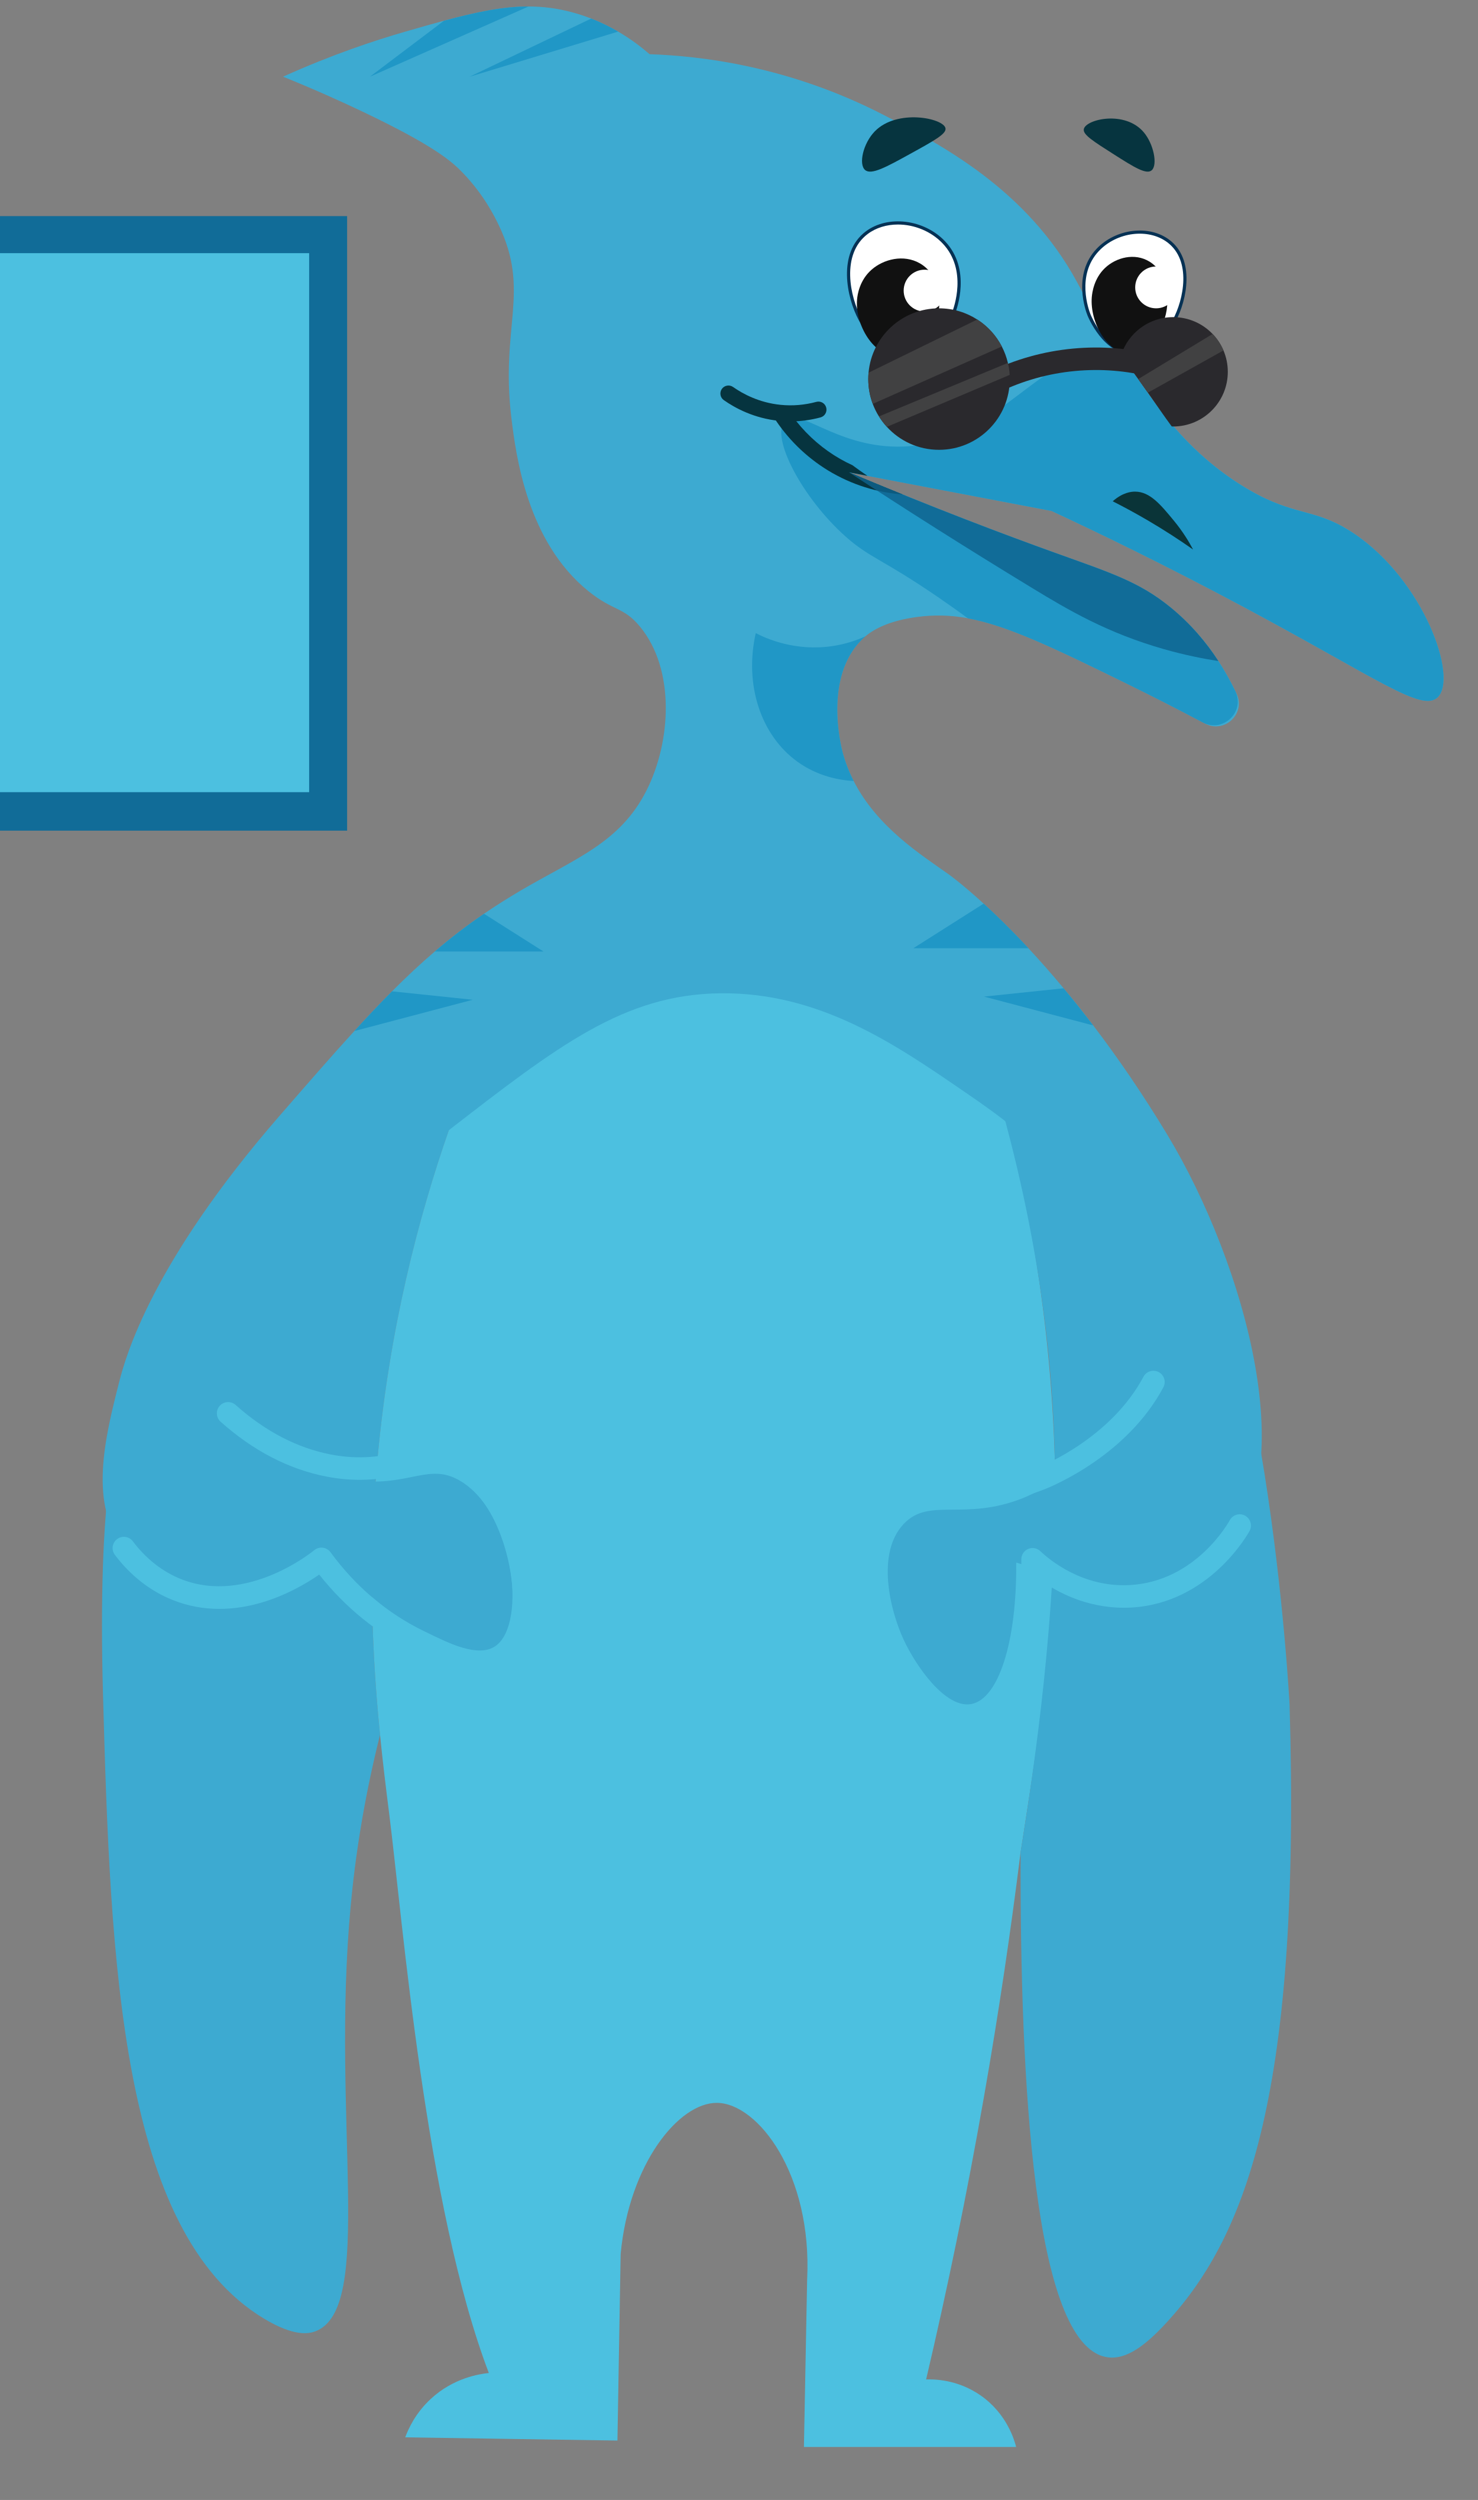 <?xml version="1.0" encoding="UTF-8"?>
<svg enable-background="new 0 0 1080 1920" version="1.1" viewBox="180 600 680 1150" xml:space="preserve" xmlns="http://www.w3.org/2000/svg">
<rect x="180" y="600" width="680" height="1150" fill="#808080" stroke="none"/>
<style type="text/css">
	.st0{fill:#3DAAD1;}
	.st1{fill:#4CC0E0;}
	.st2{fill:#FFFFFF;}
	.st3{fill:#063154;}
	.st4{fill:#111111;}
	.st5{fill:#2097C6;}
	.st6{fill:#0A3438;}
	.st7{fill:#06343F;}
	.st8{fill:#2A292D;}
	.st9{fill:#414142;}
	.st10{opacity:0.82;}
	.st11{fill:#0D638E;}
</style>
		<path class="st0" d="m359.05 1228.6c-10.99 68.35-8.63 125.13-4.2 169.43-7.59 30.24-11.51 56.89-13.55 79.12-9.07 98.24 11.32 184.96-16.27 195.29-3.09 1.15-9.78 2.47-23.67-5.92-65.85-39.78-70.56-163.04-73.97-287.02-2.56-93.24 5.93-123.53 13.32-143.51 20.92-56.53 56.53-93.78 79.3-113.9l77.46-31.17c-14.26 35.26-29.44 81.8-38.42 137.68z"/>
		<path class="st1" d="m649.56 1452c0.33-2.03 0.64-4.01 0.95-5.99 9.1-58.73 16.78-108.27 14.79-174.58-1.98-66.41-12.83-121.63-23.18-161.26-0.67-2.53-1.32-5-1.97-7.4-3.52-9.78-9.68-22.35-20.71-34.03-33.69-35.61-83.6-31.81-91.73-31.07-40.94 11.84-81.86 23.67-122.8 35.51-2.43 5.53-4.93 11.42-7.46 17.66-14.25 35.26-29.43 81.8-38.41 137.68-10.99 68.35-8.63 125.13-4.2 169.43 1.32 13.2 2.81 25.27 4.2 36.22 6.36 50.38 16.63 180.45 45.86 257.43-4.26 0.43-16.19 2.22-26.63 11.84-7.03 6.48-10.34 13.69-11.84 17.75 32.55 0.49 65.1 0.99 97.64 1.48 0.49-28.6 0.99-57.21 1.48-85.81 3.89-41.54 26.78-69.73 44.38-69.53 18.78 0.21 43.85 32.87 41.42 81.37-0.49 25.64-0.99 51.29-1.48 76.93h97.64c-0.81-3.21-4.28-15.27-16.27-23.67-10.65-7.46-21.59-7.53-25.15-7.4 9.64-41.05 18.66-84.49 26.65-130.2 6.81-38.82 12.34-76.33 16.82-112.36z"/>
		<path class="st0" d="m717.08 1668c-9.71 10.61-18.93 17.94-28.11 16.27-33.41-6.06-39.7-126.32-39.41-232.19v-0.01c0.33-2.03 0.64-4.01 0.95-5.99 4.84-30.9 16.15-103.82 14.79-174.58-0.76-39.85-5.96-100.25-28.11-174.58l28.11 13.32c12.56 4.81 30.17 13.18 47.34 28.11 49.95 43.41 60.66 245.59 60.66 245.59 5.26 177.28-19.3 243.72-56.22 284.06z"/>
		<path class="st0" d="m841.35 920.84c-7.31 6.79-27.59-8.67-88.77-41.42-37.19-19.91-68.26-34.84-88.77-44.38l-54.8-10.45-38.41-7.31c8.58 3.61 16.82 7.01 24.71 10.19 28.41 11.52 52.15 20.37 69.98 26.79 25.65 9.23 38.73 13.29 53.26 25.15 14.4 11.75 23.95 26.07 30.4 39.77 4.29 9.11-5.62 18.42-14.51 13.68-13.51-7.16-25.36-13.15-35.12-17.95-34.72-17.06-55.7-27.13-74-30.51-8.08-1.48-15.64-1.66-23.64-0.56-5.83 0.8-10.4 2.04-14 3.43-4.59 1.78-7.56 3.79-9.53 5.43-0.01 0-0.01 0.01-0.03 0.01-0.64 0.55-1.15 1.04-1.6 1.48-17.47 17.27-9.73 48.54-8.88 51.78 1.27 4.78 3.02 9.2 5.12 13.3 10.81 21.22 30.99 33.89 43.7 42.92 0 0 6.05 4.29 16.1 13.49 5.7 5.22 12.69 12.03 20.61 20.53 5.04 5.41 10.46 11.54 16.16 18.37 4.38 5.25 8.94 10.95 13.6 17.07 10.92 14.32 22.49 31.05 34.15 50.36 35.76 59.21 63.99 159.23 23.67 193.81-5.98 5.12-30.39 23.33-93.21 2.96 0.33 36.53-8.18 62.83-20.71 65.1-11.87 2.15-25.51-17.61-31.07-29.59-6.32-13.6-12.72-39.8 0-53.26 11.76-12.46 27.73-1.15 54.74-11.84 2.44-0.96 28.76-11.75 41.42-35.51 20.86-39.13-7.03-86.9-13.32-97.64-15.52-26.54-35.57-40.6-56.22-54.74-30.79-21.08-65.57-44.92-110.96-44.38-44.28 0.52-74.54 23.94-125.75 63.62-13.11 10.15-43.98 35.31-69.53 76.93-12.86 20.93-27.19 44.81-17.75 62.14 8.2 15.05 31.26 19.16 39.95 20.71 27.98 4.99 37.42-7.32 51.78 0 26.07 13.3 32.83 66.64 17.75 76.93-7.9 5.39-21.47-1.24-34.03-7.4-20.14-9.85-32.33-24.16-38.47-32.55-40.6 17.89-79.83 15.96-97.64-4.44-17.4-19.93-9.35-51.74-2.96-76.93 3-11.85 14.96-54.95 73.97-122.8 12.86-14.79 23.98-27.58 34.31-38.88 5.98-6.55 11.7-12.61 17.32-18.26 6.58-6.58 13.03-12.65 19.68-18.32 7.2-6.17 14.62-11.88 22.64-17.35 5.37-3.67 11.01-7.23 17.01-10.76 25.24-14.77 45.6-21.97 57.7-45.86 11.41-22.53 13.34-55.69-2.96-75.45-7.6-9.22-12.13-6.97-23.67-16.27-28.35-22.83-33.42-62.68-35.51-79.89-5.1-42.15 8.94-58.1-5.92-88.77-1.86-3.86-6.7-13.66-16.27-23.67-5.09-5.33-13.24-12.55-45.86-28.11-9.07-4.33-21.63-10.06-36.99-16.27 22.41-10.1 41.85-16.57 56.22-20.71 6.39-1.85 12.28-3.54 17.8-5.03 14.96-4.02 27.15-6.55 38.89-6.55 6.75 0 13.34 0.84 20.24 2.71 3.02 0.81 5.89 1.78 8.61 2.83 4.57 1.79 8.7 3.86 12.4 6.01h0.01c5.99 3.49 10.8 7.23 14.48 10.4 23.57 0.81 64.19 5.44 108 28.11 25.67 13.29 65.6 33.94 88.77 76.93 11.63 21.56 10.56 19.97 19.37 32.28 2.74 3.82 6.41 8.97 11.7 16.54 7.86 11.24 21.04 29.74 44.38 44.38 22 13.8 31.28 10.53 46.63 19.04 0.04 0.03 0.09 0.06 0.13 0.07 0.83 0.44 1.66 0.95 2.52 1.48 0.81 0.49 1.64 1.02 2.5 1.6 32.21 21.64 48.13 66.53 38.48 75.48z"/>
		<path class="st1" d="m403.78 1370.9c-10.3 0-22.45-5.96-33.54-11.39-16.81-8.23-31.38-20.05-43.37-35.19-10.49 7.3-38.35 23.31-67.48 11.67-10.24-4.09-19.42-11.26-26.54-20.75-1.72-2.29-1.26-5.53 1.03-7.25s5.53-1.26 7.25 1.03c5.99 7.97 13.63 13.97 22.1 17.35 30.48 12.17 61.01-12.99 61.32-13.25 1.1-0.92 2.52-1.34 3.95-1.17 1.42 0.17 2.71 0.93 3.56 2.08 11.55 15.78 25.93 27.95 42.73 36.18 12.3 6.02 27.6 13.52 34.29 8.96 4.96-3.39 7.62-14.22 6.76-27.58-1.24-19.48-10.16-44.31-26.8-52.8-7.11-3.63-13.5-2.36-22.34-0.61-9.23 1.83-20.71 4.1-36.37 1.08-17.37-3.35-33.79-11.84-48.82-25.25-2.13-1.9-2.32-5.18-0.42-7.31 1.91-2.14 5.18-2.32 7.31-0.42 13.61 12.15 28.38 19.82 43.88 22.81 13.67 2.63 23.62 0.67 32.4-1.07 9.64-1.91 18.75-3.71 29.06 1.55 20.36 10.39 30.96 38.31 32.43 61.37 1.13 17.72-2.97 31.13-11.26 36.79-3.29 2.24-7.07 3.17-11.13 3.17z"/>
		<path class="st1" d="m626.84 1404.2c-17.79 0-34.61-25.81-41.32-40.26-8.27-17.79-17.37-53.08 0.93-72.45 9.19-9.73 19.86-9.8 32.22-9.88 10.72-0.07 22.88-0.15 38.2-6.21 3.47-1.37 34.34-14.17 49.22-42.1 1.35-2.52 4.48-3.48 7.01-2.13s3.48 4.48 2.13 7.01c-16.63 31.2-50.72 45.35-54.56 46.86-17.12 6.77-30.88 6.86-41.94 6.93-11.21 0.07-18.61 0.12-24.76 6.63-13.48 14.26-6.83 44.28 0.93 60.97 7.21 15.54 22.75 36.02 33.3 34.15 10.83-1.96 22.11-29.39 21.69-76.39-0.02-2.08 1.21-3.97 3.12-4.8s4.13-0.43 5.63 1c4.15 3.96 19.4 16.8 41.14 15.61 30.29-1.62 45.41-28.71 46.03-29.86 1.37-2.51 4.52-3.44 7.03-2.06 2.51 1.37 3.43 4.52 2.06 7.03-0.74 1.36-18.58 33.31-54.57 35.24-17.57 0.91-31.5-5.73-40.19-11.58-1.25 43.45-12.7 72.86-30.1 76.01-1.06 0.19-2.13 0.28-3.2 0.28z"/>
			<path class="st2" d="m618.69 744.04c-0.44 1.1-8.02 19.38-22.19 19.23-12.02-0.13-19.18-13.42-20.71-16.27-5.44-10.11-9.87-30.27 2.96-39.95 10.16-7.66 26.41-5.18 35.51 4.44 12.01 12.69 5.08 30.94 4.43 32.55z"/>
			<path class="st3" d="m596.67 764.02h-0.18c-8.03-0.09-15.62-6-21.36-16.66-5.7-10.59-9.88-31.05 3.17-40.89 10.19-7.68 26.89-5.61 36.49 4.52 12.22 12.91 5.41 31.28 4.59 33.33-0.32 0.8-8.03 19.7-22.71 19.7zm-3.54-60.74c-5.09 0-10.03 1.42-13.94 4.37-12.31 9.28-8.22 28.85-2.75 39 5.47 10.17 12.6 15.81 20.07 15.89h0.16c13.68 0 21.03-18 21.33-18.77 0.78-1.96 7.3-19.52-4.29-31.77-5.39-5.7-13.15-8.72-20.58-8.72z"/>
			<path class="st4" d="m612.04 741.82c-0.9 10.23-8.75 22.14-18.86 22.19-11.29 0.06-19.86-14.69-18.86-26.26 0.18-2.11 1.09-8.78 6.66-13.68 5.53-4.87 14.75-7.2 22.19-2.96 9.91 5.65 9.05 18.66 8.87 20.71z"/>
			<circle class="st2" cx="605.38" cy="733.68" r="9.62"/>
			<path class="st2" d="m680.99 744.73c0.4 1.01 7.34 17.73 20.3 17.6 11-0.12 17.55-12.28 18.95-14.89 4.98-9.25 9.03-27.69-2.71-36.55-9.3-7.01-24.16-4.74-32.49 4.06-10.98 11.62-4.64 28.31-4.05 29.78z"/>
			<path class="st3" d="m701.13 763.07c-13.47 0-20.54-17.32-20.83-18.06-0.75-1.88-7-18.72 4.21-30.56 8.8-9.29 24.12-11.19 33.47-4.14 11.97 9.02 8.14 27.78 2.91 37.49-5.26 9.78-12.22 15.2-19.6 15.28-0.05-0.01-0.1-0.01-0.16-0.01zm-19.46-18.61c0.28 0.71 7.01 17.3 19.61 17.13 6.81-0.07 13.32-5.22 18.31-14.5 4.99-9.27 8.73-27.14-2.5-35.61-8.77-6.62-23.2-4.8-31.51 3.98-10.57 11.18-4.62 27.21-3.91 29z"/>
			<path class="st4" d="m716.99 740.7c-0.82 10.06-8.04 21.78-17.34 21.83-10.38 0.06-18.26-14.45-17.34-25.83 0.17-2.08 1-8.64 6.12-13.46 5.08-4.79 13.56-7.08 20.4-2.91 9.12 5.56 8.32 18.35 8.16 20.37z"/>
			<circle class="st2" cx="711.9" cy="732.21" r="9.62"/>
		<path class="st5" d="m841.35 920.84c-7.31 6.79-27.59-8.67-88.77-41.42-37.19-19.91-68.26-34.84-88.77-44.38l-93.21-17.75c39.49 16.61 71.9 28.79 94.69 36.99 25.65 9.23 38.73 13.29 53.26 25.15 9.14 7.47 16.35 15.98 22.01 24.69 3 4.6 5.59 9.27 7.81 13.88 4.57 9.47-5.74 19.23-15.03 14.31-13.05-6.92-24.53-12.71-34.03-17.37-34.72-17.06-55.7-27.13-74-30.51-3.82-2.81-8.21-5.95-13.29-9.44-26.25-18.01-31.75-18.21-42.9-28.11-19.87-17.64-34.69-45.64-28.11-53.26 6.07-7.03 22.99 11.7 51.78 11.84 47.03 0.22 67.73-49.44 102.22-43.17 2.74 3.82 6.41 8.97 11.7 16.54 7.86 11.24 21.04 29.74 44.38 44.38 22 13.8 31.28 10.53 46.63 19.04 0.04 0.03 0.09 0.06 0.13 0.07 0.84 0.5 1.69 0.99 2.52 1.48 0.81 0.49 1.64 1.02 2.5 1.6 32.21 21.6 48.13 66.49 38.48 75.44z"/>
		<path class="st6" d="m691.93 830.59c4.58-4.02 8.43-4.46 10.36-4.44 6.81 0.06 11.68 5.97 17.75 13.32 4.08 4.94 6.93 9.63 8.88 13.32-6.27-4.41-13.17-8.89-20.71-13.32-5.6-3.28-11.04-6.23-16.28-8.88z"/>
		<path class="st7" d="m615 658.97c-0.98-4.66-22.35-9.04-32.55 1.48-5.38 5.56-7.5 15.11-4.44 17.75 2.84 2.45 9.75-1.36 20.71-7.4 11.21-6.17 16.82-9.26 16.28-11.83z"/>
		<path class="st7" d="m678.64 659.42c0.83-4.56 18.95-8.84 27.6 1.45 4.56 5.43 6.36 14.77 3.76 17.35-2.41 2.4-8.27-1.33-17.56-7.23-9.5-6.04-14.26-9.05-13.8-11.57z"/>
		<path class="st8" d="m639.45 780.51-4.53-9.31c12.21-5.94 25.26-9.59 38.77-10.85 13.03-1.22 26.08-0.18 38.77 3.1l-2.59 10.03c-11.52-2.98-23.37-3.93-35.21-2.82-12.27 1.14-24.12 4.46-35.21 9.85z"/>
			<path class="st8" d="m744.89 771.04c0 13.89-11.26 25.15-25.15 25.15-0.22 0-0.43-0.03-0.65-0.03-1.98-2.68-3.73-5.16-5.27-7.37-2.17-3.11-4.05-5.8-5.71-8.15-1.72-2.41-3.18-4.47-4.45-6.26-0.55-0.75-1.05-1.46-1.54-2.13-2.91-4.05-4.73-6.6-6.3-8.97 3.27-10.09 12.74-17.4 23.92-17.4 7.13 0 13.58 2.97 18.15 7.75 2.1 2.17 3.8 4.73 5 7.56 1.29 3.05 2 6.36 2 9.85z"/>
			<path class="st9" d="m742.89 761.2-34.78 19.44c-1.72-2.41-3.18-4.47-4.45-6.26l34.23-20.74c2.1 2.18 3.81 4.74 5 7.56z"/>
				<path class="st7" d="m572.17 813.99c-1.87-0.85-3.75-1.81-5.64-2.89-7.71-4.41-14.59-10.33-20.17-17.34-1.32-1.66-2.56-3.37-3.73-5.15-1.12-1.72-3.42-2.19-5.12-1.07-1.72 1.12-2.19 3.42-1.07 5.12 0.16 0.25 0.33 0.5 0.5 0.74 6.67 9.93 15.62 18.24 25.91 24.12 11.63 6.64 23.05 9.22 32.46 9.94-7.89-3.18-16.13-6.58-24.71-10.19l8.5 1.62c-2.36-1.57-4.67-3.23-6.93-4.9z"/>
				<path class="st7" d="m543.67 793.85c-1.74 0-3.49-0.09-5.23-0.26-11.43-1.14-20.14-5.81-25.43-9.53-1.67-1.17-2.07-3.48-0.9-5.15 1.18-1.67 3.48-2.07 5.15-0.9 4.57 3.21 12.07 7.24 21.91 8.22 5.5 0.55 11.02 0.09 16.42-1.37 1.97-0.53 4 0.63 4.53 2.61 0.53 1.97-0.63 4-2.61 4.54-4.55 1.22-9.19 1.84-13.84 1.84z"/>
			<path class="st8" d="m644.58 774.37c0 17.98-14.57 32.55-32.55 32.55-9.51 0-18.05-4.07-24-10.56-1.36-1.48-2.57-3.08-3.64-4.79-1.14-1.8-2.09-3.74-2.86-5.77-1.33-3.55-2.06-7.4-2.06-11.42 0-0.99 0.04-1.97 0.13-2.93 1.48-16.6 15.43-29.62 32.41-29.62 6.49 0 12.53 1.89 17.61 5.16 4.76 3.06 8.67 7.34 11.29 12.4 1.23 2.35 2.17 4.88 2.8 7.55 0.43 1.79 0.7 3.64 0.8 5.53 0.06 0.63 0.07 1.26 0.07 1.9z"/>
			<path class="st9" d="m640.93 759.38-59.39 26.41c-1.33-3.55-2.06-7.4-2.06-11.42 0-0.99 0.04-1.97 0.13-2.93l50.02-24.46c4.78 3.07 8.68 7.34 11.3 12.4z"/>
			<path class="st9" d="m644.53 772.46-56.49 23.89c-1.36-1.48-2.57-3.08-3.64-4.79l59.33-24.63c0.43 1.79 0.69 3.64 0.8 5.53z"/>
	<g class="st10">
		<path class="st11" d="m740.57 904.1c-6.58-1.02-15.18-2.68-24.97-5.46-26.38-7.49-44.44-18.26-60.66-28.11-31.16-18.95-59.18-36.75-84.33-53.26 39.49 16.61 71.9 28.79 94.69 36.99 25.65 9.23 38.73 13.29 53.26 25.15 9.14 7.47 16.35 15.98 22.01 24.69z"/>
	</g>
		<path class="st5" d="m576.53 894.21c-17.47 17.27-9.73 48.54-8.88 51.78 1.27 4.78 3.02 9.2 5.12 13.3-6.95-0.43-16.73-2.31-25.83-8.86-16.97-12.21-24.57-35.57-19.23-59.18 4.9 2.52 18.32 8.55 35.51 5.92 5.8-0.89 10.8-2.57 14.91-4.44-0.64 0.54-1.16 1.03-1.6 1.48z"/>
		<path class="st5" d="m423.14 603-72.97 32.3 34.07-25.74c14.96-4.03 27.15-6.56 38.9-6.56z"/>
		<path class="st5" d="m478.88 610.15"/>
		<path class="st5" d="m464.39 614.54-68.35 20.76 55.95-26.76c4.57 1.79 8.7 3.86 12.4 6z"/>
		<path class="st5" d="m430.06 1037.7h-50.01c7.2-6.17 14.62-11.88 22.64-17.35l27.37 17.35z"/>
		<path class="st5" d="m397.51 1059.9-54.46 14.38c5.98-6.55 11.7-12.61 17.32-18.26l37.14 3.88z"/>
		<path class="st5" d="m653.18 1036.2h-52.98l32.37-20.53c5.7 5.22 12.7 12.03 20.61 20.53z"/>
		<path class="st5" d="m682.93 1071.7-50.18-13.26 36.59-3.82c4.38 5.26 8.93 10.96 13.59 17.08z"/>
<g transform="matrix(.69 0 0 .69 115.21 240.39)" stroke-width="1.535"><path transform="matrix(1.108,0,0,1.108,326.2,766.41)" d="m-0.766 278.47h-369.77v-369.77l369.77-1e-6z" fill="#116c98"/><path transform="matrix(1.049,0,0,1.049,587.1,761.79)" d="m-273.66 274.08h-342.56v-342.56l342.56-2e-6z" fill="#4cc0e0"/></g></svg>
